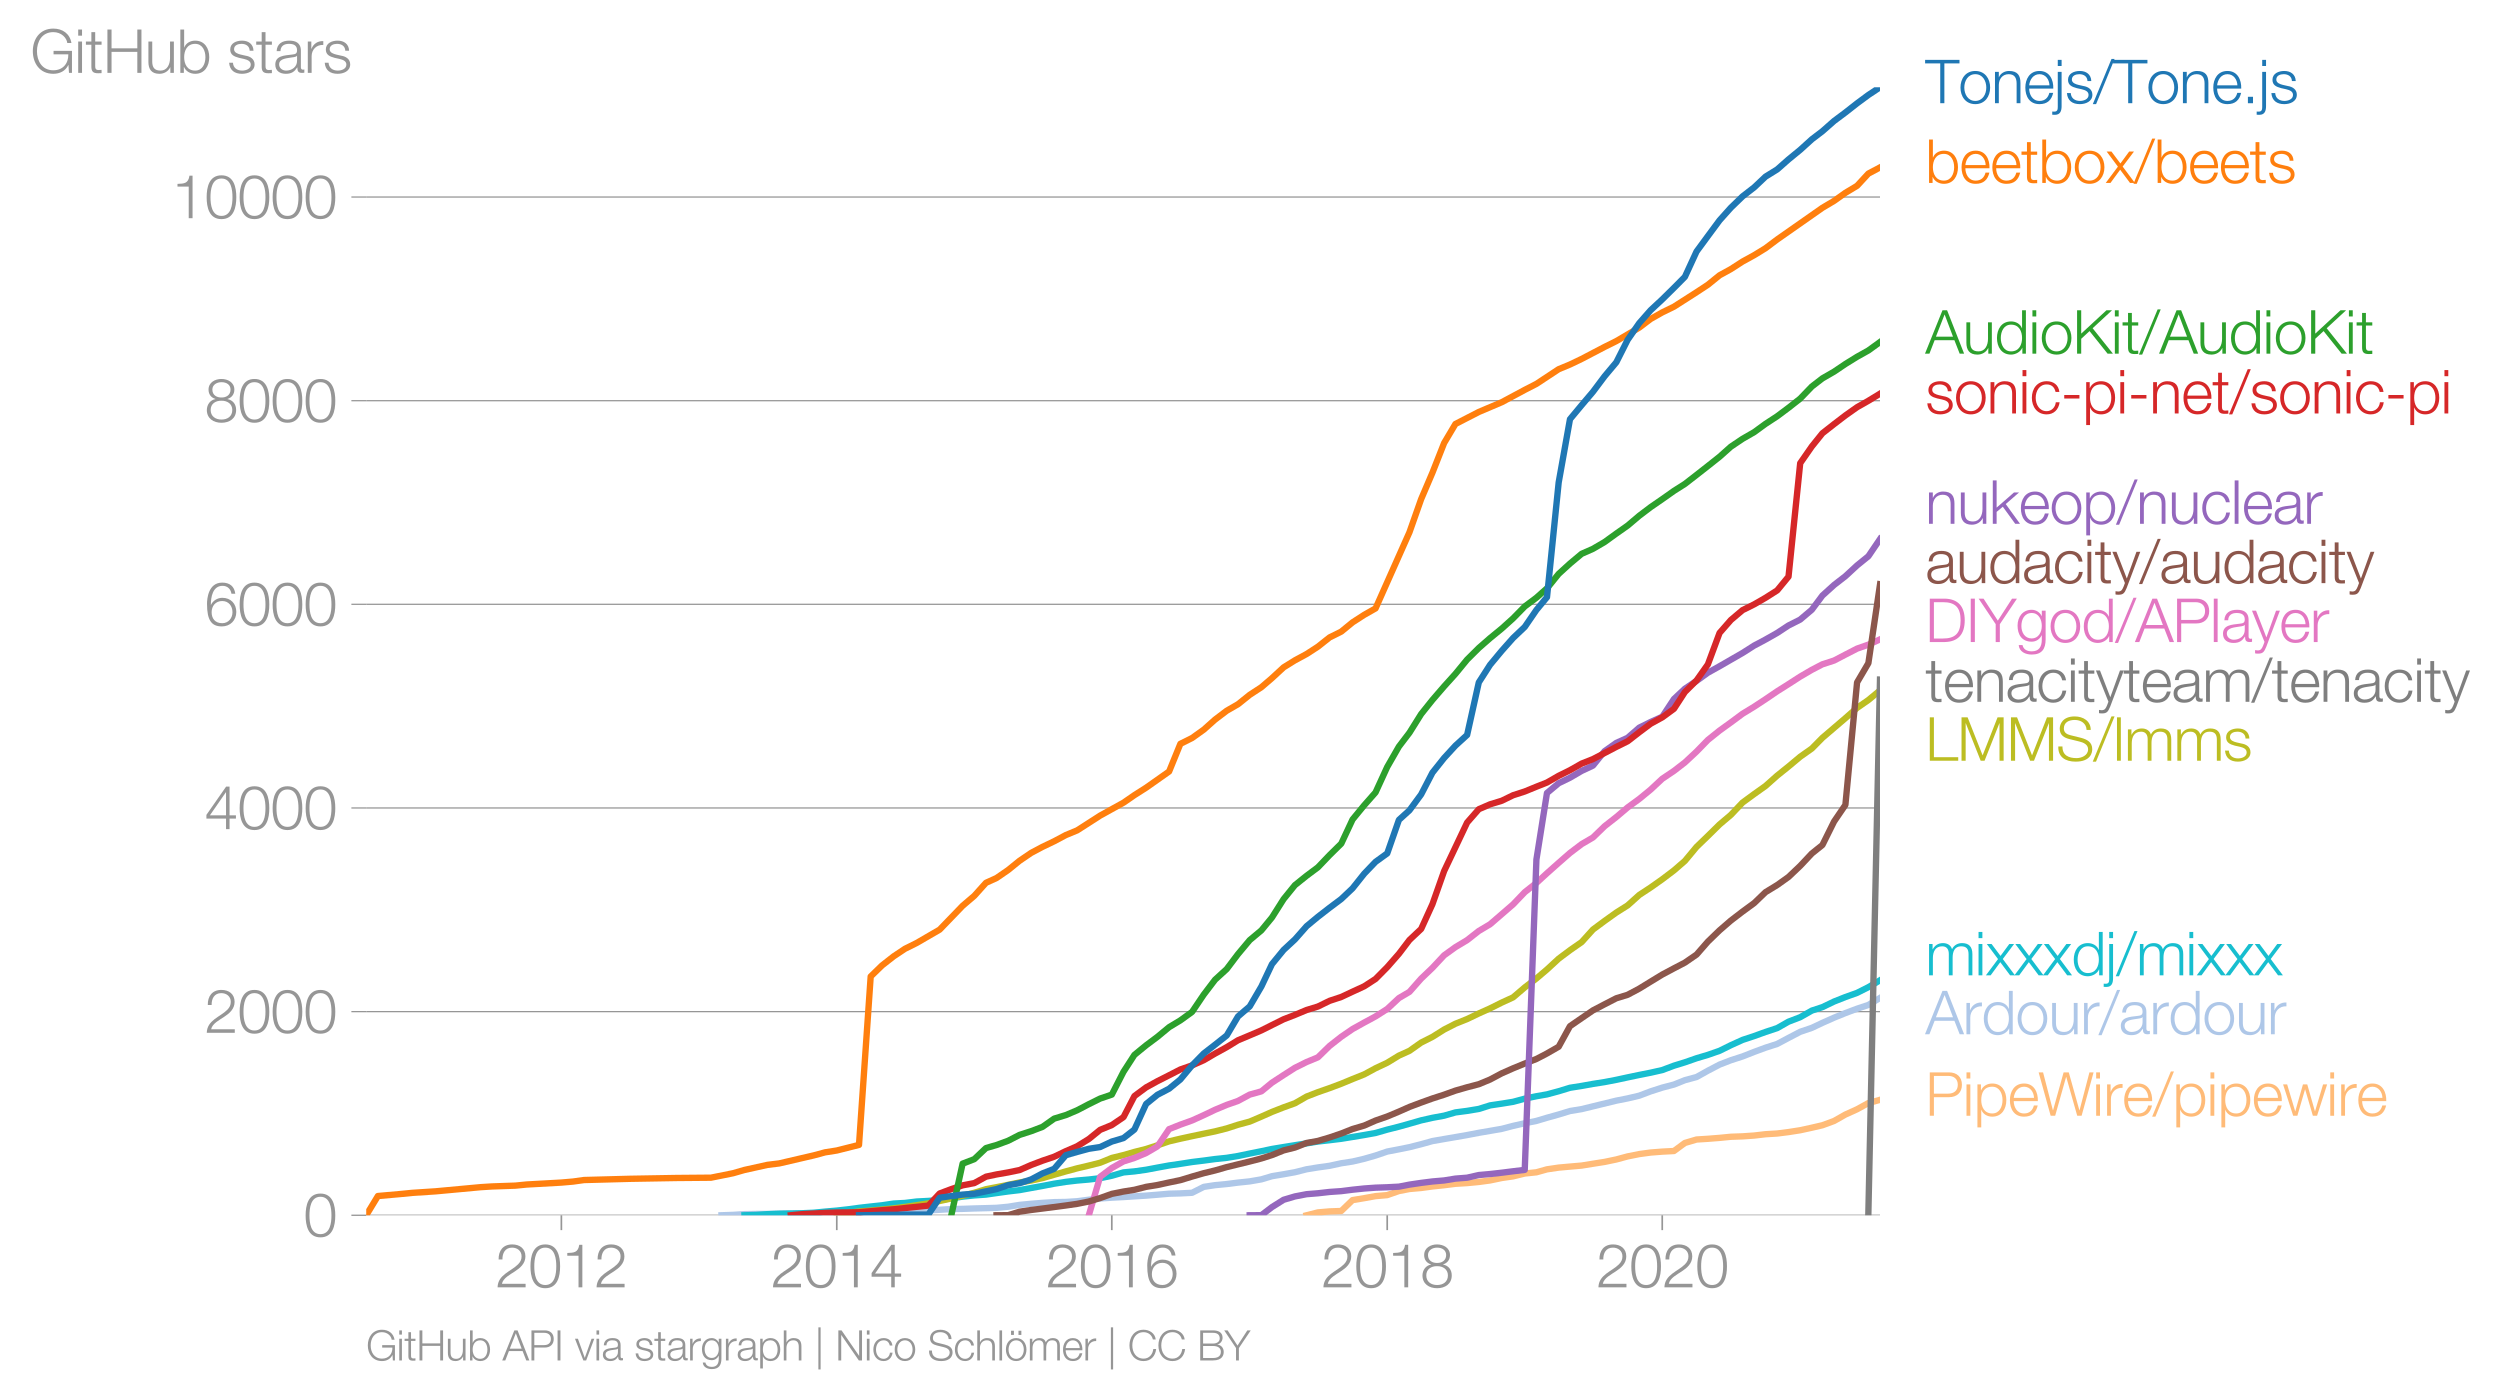 <svg height="440.3" viewBox="0 0 589.784 330.225" width="786.378" xmlns="http://www.w3.org/2000/svg" xmlns:xlink="http://www.w3.org/1999/xlink"><defs><style>*{stroke-linecap:butt;stroke-linejoin:round}</style></defs><g id="figure_1"><path d="M0 330.225h589.784V0H0z" style="fill:none" id="patch_1"/><g id="axes_1"><path d="M86.396 286.698h357.12V20.586H86.396z" style="fill:none" id="patch_2"/><g id="matplotlib.axis_1"><g id="xtick_1"><g id="line2d_1"><defs><path d="M0 0v3.5" id="mdcd0d7addc" style="stroke:#969696;stroke-width:.4"/></defs><use style="fill:#969696;stroke:#969696;stroke-width:.4" x="132.436" xlink:href="#mdcd0d7addc" y="286.698"/></g><g style="fill:#969696" transform="matrix(.14 0 0 -.14 116.87 303.695)" id="text_1"><defs><path d="M3181 371H691c109 602 909 999 1344 1293 583 378 1127 845 1127 1594 0 832-608 1260-1389 1260-973 0-1453-665-1434-1587h403c-12 659 276 1248 1012 1248 544 0 1004-333 1004-915 0-358-128-595-371-845C1626 1658 262 1331 230 0h2951v371z" id="HelveticaNeue-Light-32" transform="scale(.016)"/><path d="M1779 4179c1024 0 1159-1190 1159-1965 0-780-135-1971-1159-1971S621 1434 621 2214c0 775 134 1965 1158 1965zm0 339C474 4518 218 3258 218 2208 218 1165 474-96 1779-96c1306 0 1562 1261 1562 2310 0 1044-256 2304-1562 2304z" id="HelveticaNeue-Light-30" transform="scale(.016)"/><path d="M621 3328h1184V0h403v4480h-326c-122-826-557-838-1261-864v-288z" id="HelveticaNeue-Light-31" transform="scale(.016)"/></defs><use xlink:href="#HelveticaNeue-Light-32"/><use x="55.6" xlink:href="#HelveticaNeue-Light-30"/><use x="111.2" xlink:href="#HelveticaNeue-Light-31"/><use x="166.8" xlink:href="#HelveticaNeue-Light-32"/></g></g><g id="xtick_2"><use style="fill:#969696;stroke:#969696;stroke-width:.4" x="197.407" xlink:href="#mdcd0d7addc" y="286.698" id="line2d_2"/><g style="fill:#969696" transform="matrix(.14 0 0 -.14 181.841 303.695)" id="text_2"><defs><path d="M192 1114h2067V0h371v1114h672v339h-672v3027h-364L192 1504v-390zm365 339 1689 2438h13V1453H557z" id="HelveticaNeue-Light-34" transform="scale(.016)"/></defs><use xlink:href="#HelveticaNeue-Light-32"/><use x="55.6" xlink:href="#HelveticaNeue-Light-30"/><use x="111.2" xlink:href="#HelveticaNeue-Light-31"/><use x="166.8" xlink:href="#HelveticaNeue-Light-34"/></g></g><g id="xtick_3"><use style="fill:#969696;stroke:#969696;stroke-width:.4" x="262.29" xlink:href="#mdcd0d7addc" y="286.698" id="line2d_3"/><g style="fill:#969696" transform="matrix(.14 0 0 -.14 246.724 303.695)" id="text_3"><defs><path d="M1856 2579c685 0 1082-531 1082-1184 0-621-436-1152-1076-1152-780 0-1120 519-1120 1152 0 659 410 1184 1114 1184zm1376 768c-96 781-589 1171-1376 1171-1466 0-1600-1702-1600-2233C256 538 736-96 1824-96c883 0 1517 646 1517 1517 0 877-583 1497-1479 1497-505 0-979-300-1190-742h-13c0 813 192 2003 1235 2003 519 0 864-339 935-832h403z" id="HelveticaNeue-Light-36" transform="scale(.016)"/></defs><use xlink:href="#HelveticaNeue-Light-32"/><use x="55.6" xlink:href="#HelveticaNeue-Light-30"/><use x="111.2" xlink:href="#HelveticaNeue-Light-31"/><use x="166.8" xlink:href="#HelveticaNeue-Light-36"/></g></g><g id="xtick_4"><use style="fill:#969696;stroke:#969696;stroke-width:.4" x="327.261" xlink:href="#mdcd0d7addc" y="286.698" id="line2d_4"/><g style="fill:#969696" transform="matrix(.14 0 0 -.14 311.695 303.695)" id="text_4"><defs><path d="M1779 243c-627 0-1139 339-1139 1011 0 660 525 986 1139 973 602 13 1139-326 1139-973 0-684-512-1011-1139-1011zm1357 3155c0 768-698 1120-1363 1120-659 0-1357-352-1357-1120 0-492 262-844 730-985v-13c-551-102-896-563-909-1146C237 352 941-96 1779-96c839 0 1543 448 1543 1350 0 602-340 1031-916 1146v13c455 134 730 499 730 985zm-1357-832c-473-12-960 231-960 832 0 512 467 781 960 781 538 0 954-269 954-781 0-576-461-844-954-832z" id="HelveticaNeue-Light-38" transform="scale(.016)"/></defs><use xlink:href="#HelveticaNeue-Light-32"/><use x="55.6" xlink:href="#HelveticaNeue-Light-30"/><use x="111.2" xlink:href="#HelveticaNeue-Light-31"/><use x="166.8" xlink:href="#HelveticaNeue-Light-38"/></g></g><g id="xtick_5"><use style="fill:#969696;stroke:#969696;stroke-width:.4" x="392.144" xlink:href="#mdcd0d7addc" y="286.698" id="line2d_5"/><g style="fill:#969696" transform="matrix(.14 0 0 -.14 376.577 303.695)" id="text_5"><use xlink:href="#HelveticaNeue-Light-32"/><use x="55.6" xlink:href="#HelveticaNeue-Light-30"/><use x="111.2" xlink:href="#HelveticaNeue-Light-32"/><use x="166.8" xlink:href="#HelveticaNeue-Light-30"/></g></g></g><g id="matplotlib.axis_2"><g id="ytick_1"><path clip-path="url(#p1c3b18eec2)" d="M86.396 286.698h357.12" style="fill:none;stroke:#969696;stroke-linecap:square;stroke-width:.3" id="line2d_6"/><g id="line2d_7"><defs><path d="M0 0h-3.5" id="mb157e36e43" style="stroke:#969696;stroke-width:.3"/></defs><use style="fill:#969696;stroke:#969696;stroke-width:.3" x="86.396" xlink:href="#mb157e36e43" y="286.698"/></g><use xlink:href="#HelveticaNeue-Light-30" style="fill:#969696" transform="matrix(.14 0 0 -.14 71.613 291.696)" id="text_6"/></g><g id="ytick_2"><path clip-path="url(#p1c3b18eec2)" d="M86.396 238.655h357.12" style="fill:none;stroke:#969696;stroke-linecap:square;stroke-width:.3" id="line2d_8"/><use style="fill:#969696;stroke:#969696;stroke-width:.3" x="86.396" xlink:href="#mb157e36e43" y="238.655" id="line2d_9"/><g style="fill:#969696" transform="matrix(.14 0 0 -.14 48.264 243.653)" id="text_7"><use xlink:href="#HelveticaNeue-Light-32"/><use x="55.6" xlink:href="#HelveticaNeue-Light-30"/><use x="111.2" xlink:href="#HelveticaNeue-Light-30"/><use x="166.8" xlink:href="#HelveticaNeue-Light-30"/></g></g><g id="ytick_3"><path clip-path="url(#p1c3b18eec2)" d="M86.396 190.611h357.12" style="fill:none;stroke:#969696;stroke-linecap:square;stroke-width:.3" id="line2d_10"/><use style="fill:#969696;stroke:#969696;stroke-width:.3" x="86.396" xlink:href="#mb157e36e43" y="190.611" id="line2d_11"/><g style="fill:#969696" transform="matrix(.14 0 0 -.14 48.264 195.61)" id="text_8"><use xlink:href="#HelveticaNeue-Light-34"/><use x="55.6" xlink:href="#HelveticaNeue-Light-30"/><use x="111.2" xlink:href="#HelveticaNeue-Light-30"/><use x="166.8" xlink:href="#HelveticaNeue-Light-30"/></g></g><g id="ytick_4"><path clip-path="url(#p1c3b18eec2)" d="M86.396 142.568h357.12" style="fill:none;stroke:#969696;stroke-linecap:square;stroke-width:.3" id="line2d_12"/><use style="fill:#969696;stroke:#969696;stroke-width:.3" x="86.396" xlink:href="#mb157e36e43" y="142.568" id="line2d_13"/><g style="fill:#969696" transform="matrix(.14 0 0 -.14 48.264 147.566)" id="text_9"><use xlink:href="#HelveticaNeue-Light-36"/><use x="55.6" xlink:href="#HelveticaNeue-Light-30"/><use x="111.2" xlink:href="#HelveticaNeue-Light-30"/><use x="166.8" xlink:href="#HelveticaNeue-Light-30"/></g></g><g id="ytick_5"><path clip-path="url(#p1c3b18eec2)" d="M86.396 94.525h357.12" style="fill:none;stroke:#969696;stroke-linecap:square;stroke-width:.3" id="line2d_14"/><use style="fill:#969696;stroke:#969696;stroke-width:.3" x="86.396" xlink:href="#mb157e36e43" y="94.525" id="line2d_15"/><g style="fill:#969696" transform="matrix(.14 0 0 -.14 48.264 99.523)" id="text_10"><use xlink:href="#HelveticaNeue-Light-38"/><use x="55.6" xlink:href="#HelveticaNeue-Light-30"/><use x="111.2" xlink:href="#HelveticaNeue-Light-30"/><use x="166.8" xlink:href="#HelveticaNeue-Light-30"/></g></g><g id="ytick_6"><path clip-path="url(#p1c3b18eec2)" d="M86.396 46.481h357.12" style="fill:none;stroke:#969696;stroke-linecap:square;stroke-width:.3" id="line2d_16"/><use style="fill:#969696;stroke:#969696;stroke-width:.3" x="86.396" xlink:href="#mb157e36e43" y="46.481" id="line2d_17"/><g style="fill:#969696" transform="matrix(.14 0 0 -.14 40.48 51.48)" id="text_11"><use xlink:href="#HelveticaNeue-Light-31"/><use x="55.6" xlink:href="#HelveticaNeue-Light-30"/><use x="111.2" xlink:href="#HelveticaNeue-Light-30"/><use x="166.8" xlink:href="#HelveticaNeue-Light-30"/><use x="222.4" xlink:href="#HelveticaNeue-Light-30"/></g></g><g style="fill:#969696" transform="matrix(.14 0 0 -.14 7.2 17.197)" id="text_12"><defs><path d="M4365 2323H2426v-371h1555c19-966-570-1677-1581-1677-1210 0-1722 1011-1722 2010 0 998 512 2009 1722 2009 870 0 1414-620 1472-1145h435c-166 998-947 1517-1907 1517-1440 0-2157-1133-2157-2381S960-96 2400-96c659 0 1274 275 1581 928h13l57-832h314v2323z" id="HelveticaNeue-Light-47" transform="scale(.016)"/><path d="M390 0h404v3302H390V0zm0 3923h404v647H390v-647z" id="HelveticaNeue-Light-69" transform="scale(.016)"/><path d="M1024 4294H621v-992H45v-339h576V704c-7-563 179-742 717-742 121 0 236 12 358 12v346c-115-13-230-19-346-19-288 19-326 173-326 435v2227h672v339h-672v992z" id="HelveticaNeue-Light-74" transform="scale(.016)"/><path d="M461 0h435v2214h2714V0h435v4570h-435V2586H896v1984H461V0z" id="HelveticaNeue-Light-48" transform="scale(.016)"/><path d="M3059 3302h-403V1568c0-672-301-1325-992-1325-640 0-864 314-883 909v2150H378V1158C378 390 704-96 1536-96c493 0 928 250 1139 691h13V0h371v3302z" id="HelveticaNeue-Light-75" transform="scale(.016)"/><path d="M3027 1651c0-685-313-1408-1081-1408-858 0-1159 723-1159 1408s301 1408 1159 1408c768 0 1081-723 1081-1408zM384 0h371v627h13C954 179 1414-96 1946-96c1004 0 1484 813 1484 1747 0 935-480 1747-1484 1747-493 0-973-249-1146-723h-13v1895H384V0z" id="HelveticaNeue-Light-62" transform="scale(.016)"/><path d="M2765 2336c-26 717-551 1062-1210 1062-582 0-1241-256-1241-928 0-563 396-742 921-883l519-115c364-90 723-218 723-602 0-460-525-627-903-627-537 0-940 282-972 826H198C262 262 787-96 1555-96c615 0 1325 275 1325 992 0 576-480 845-941 915l-537 122c-276 70-685 198-685 557 0 428 422 569 781 569 460 0 844-224 864-723h403z" id="HelveticaNeue-Light-73" transform="scale(.016)"/><path d="M2496 1280c6-646-538-1037-1152-1037-378 0-736 250-736 653 0 646 851 640 1536 762 109 19 288 51 339 147h13v-525zM749 2291c13 538 384 768 883 768 474 0 864-134 864-678 0-365-186-410-518-448-871-103-1773-135-1773-1063 0-665 499-966 1107-966 634 0 922 243 1203 672h13c0-346 64-576 474-576 108 0 172 6 262 26v339c-32-13-83-26-128-26-160 0-237 90-237 243v1754c0 883-633 1062-1216 1062-755 0-1299-332-1337-1107h403z" id="HelveticaNeue-Light-61" transform="scale(.016)"/><path d="M384 0h403v1760c0 685 499 1222 1229 1184v403c-595 26-1043-288-1248-819h-13v774H384V0z" id="HelveticaNeue-Light-72" transform="scale(.016)"/></defs><use xlink:href="#HelveticaNeue-Light-47"/><use x="74.1" xlink:href="#HelveticaNeue-Light-69"/><use x="92.6" xlink:href="#HelveticaNeue-Light-74"/><use x="122.2" xlink:href="#HelveticaNeue-Light-48"/><use x="192.6" xlink:href="#HelveticaNeue-Light-75"/><use x="246.3" xlink:href="#HelveticaNeue-Light-62"/><use x="303.7" xlink:href="#HelveticaNeue-Light-20"/><use x="331.5" xlink:href="#HelveticaNeue-Light-73"/><use x="379.6" xlink:href="#HelveticaNeue-Light-74"/><use x="409.2" xlink:href="#HelveticaNeue-Light-61"/><use x="461.1" xlink:href="#HelveticaNeue-Light-72"/><use x="492.6" xlink:href="#HelveticaNeue-Light-73"/></g></g><path clip-path="url(#p1c3b18eec2)" d="m308.24 286.698 2.667-.673 2.756-.24 2.755-.096 2.666-2.57 2.755-.457 2.667-.48 2.755-.24 2.755-.961 2.49-.48 2.754-.241 2.667-.36 2.755-.289 2.666-.336 2.756-.168 2.755-.264 2.666-.36 2.756-.577 2.666-.384 2.755-.673 2.756-.288 2.488-.697 2.756-.408 2.666-.24 2.755-.24 2.667-.433 2.755-.433 2.755-.576 2.667-.72 2.755-.553 2.666-.36 2.756-.217 2.755-.144 2.577-1.898 2.756-.816 2.666-.168 2.755-.217 2.667-.264 2.755-.096 2.755-.192 2.667-.312 2.755-.169 2.666-.336 2.756-.432 2.755-.6 2.489-.577 2.755-1.01 2.666-1.513 2.756-1.249 2.666-1.465 2.755-.769" style="fill:none;stroke:#ffbb78;stroke-linecap:square;stroke-width:1.5" id="line2d_18"/><path clip-path="url(#p1c3b18eec2)" d="m170.21 286.698 2.755-.096 2.667-.168 2.755-.048h2.666l2.756-.073 2.755-.048 2.666-.024 2.756-.048 2.666-.048 2.755-.048 2.756-.024 2.488-.096 2.756-.096 2.666-.12 2.755-.096 2.667-.072 2.755-.048h2.755l2.667-.144 2.755-.168 2.666-.049 2.756-.096 2.755-.072 2.489-.072 2.755-.264 2.666-.432 2.756-.265 2.666-.216 2.755-.168 2.755-.048 2.667-.168 2.755-.36 2.667-.289 2.755-.192 2.755-.144 2.578-.168 2.755-.168 2.666-.217 2.756-.24 2.666-.072 2.755-.144 2.756-1.393 2.666-.409 2.755-.264 2.667-.336 2.755-.288 2.755-.48 2.489-.745 2.755-.457 2.667-.48 2.755-.697 2.666-.432 2.756-.385 2.755-.6 2.666-.409 2.755-.648 2.667-.769 2.755-.937 2.755-.528 2.49-.505 2.754-.696 2.667-.745 2.755-.48 2.666-.457 2.756-.48 2.755-.529 2.666-.456 2.756-.48 2.666-.697 2.755-.625 2.756-.552 2.488-.745 2.756-.769 2.666-.816 2.755-.457 2.667-.648 2.755-.673 2.755-.673 2.667-.528 2.755-.649 2.666-1.009 2.756-.888 2.755-.721 2.577-1.033 2.756-.745 2.666-1.489 2.755-1.441 2.667-1.033 2.755-.889 2.755-1.08 2.667-.986 2.755-.889 2.666-1.417 2.756-1.441 2.755-.937 2.489-1.177 2.755-1.225 2.666-1.081 2.756-1.033 2.666-.889 2.755-1.657" style="fill:none;stroke:#aec7e8;stroke-linecap:square;stroke-width:1.5" id="line2d_19"/><path clip-path="url(#p1c3b18eec2)" d="m175.632 286.698 2.755-.072 2.666-.192 2.756-.096 2.755-.049 2.666-.072 2.756-.12 2.666-.264 2.755-.24 2.756-.312 2.488-.337 2.756-.312 2.666-.288 2.755-.409 2.667-.144 2.755-.336 2.755-.144 2.667-.216 2.755-.385 2.666-.408 2.756-.288 2.755-.193 2.489-.36 2.755-.384 2.666-.313 2.756-.504 2.666-.48 2.755-.529 2.755-.432 2.667-.313 2.755-.24 2.667-.312 2.755-.577 2.755-.792 2.578-.24 2.755-.385 2.666-.504 2.756-.505 2.666-.384 2.755-.432 2.756-.337 2.666-.36 2.755-.288 2.667-.433 2.755-.576 2.755-.553 2.489-.528 2.755-.457 2.667-.432 2.755-.432 2.666-.433 2.756-.312 2.755-.336 2.666-.433 2.755-.456 2.667-.48 2.755-.793 2.755-.697 2.49-.697 2.754-.792 2.667-.6 2.755-.505 2.666-.769 2.756-.36 2.755-.457 2.666-.84 2.756-.409 2.666-.432 2.755-.745 2.756-.576 2.488-.433 2.756-.745 2.666-.816 2.755-.433 2.667-.48 2.755-.432 2.755-.529 2.667-.576 2.755-.577 2.666-.528 2.756-.625 2.755-1.033 2.577-.793 2.756-.96 2.666-.793 2.755-.961 2.667-1.321 2.755-1.25 2.755-.912 2.667-.961 2.755-.913 2.666-1.513 2.756-1.057 2.755-1.562 2.489-.816 2.755-1.322 2.666-1.057 2.756-.984 2.666-1.346 2.755-1.633" style="fill:none;stroke:#17becf;stroke-linecap:square;stroke-width:1.5" id="line2d_20"/><g style="fill:#1f77b4" transform="matrix(.14 0 0 -.14 454.23 24.353)" id="text_13"><defs><path d="M-32 4198h1594V0h435v4198h1593v372H-32v-372z" id="HelveticaNeue-Light-54" transform="scale(.016)"/><path d="M1779 3398c-1011 0-1561-800-1561-1747S768-96 1779-96s1562 800 1562 1747-551 1747-1562 1747zm0-339c775 0 1159-704 1159-1408S2554 243 1779 243c-774 0-1158 704-1158 1408s384 1408 1158 1408z" id="HelveticaNeue-Light-6f" transform="scale(.016)"/><path d="M378 0h403v1926c13 647 397 1133 1037 1133 652 0 838-429 838-998V0h403v2125c0 787-281 1273-1209 1273-468 0-909-268-1056-665h-13v569H378V0z" id="HelveticaNeue-Light-6e" transform="scale(.016)"/><path d="M3162 1542c32 928-391 1856-1453 1856-1050 0-1491-876-1491-1747C218 710 659-96 1709-96c832 0 1267 435 1440 1184h-403c-128-499-448-845-1037-845-775 0-1082 711-1088 1299h2541zM621 1882c64 601 429 1177 1088 1177 653 0 1030-569 1049-1177H621z" id="HelveticaNeue-Light-65" transform="scale(.016)"/><path d="M390-403c0-275-51-480-364-480-64-7-154 0-218 6v-333c96 0 186-12 282-12 569 0 704 422 704 915v3609H390V-403zm0 4326h404v647H390v-647z" id="HelveticaNeue-Light-6a" transform="scale(.016)"/><path d="m262-96 1952 4762h-326L-83-96h345z" id="HelveticaNeue-Light-2f" transform="scale(.016)"/><path d="M1158 0v678H621V0h537z" id="HelveticaNeue-Light-2e" transform="scale(.016)"/></defs><use xlink:href="#HelveticaNeue-Light-54"/><use x="55.6" xlink:href="#HelveticaNeue-Light-6f"/><use x="111.2" xlink:href="#HelveticaNeue-Light-6e"/><use x="164.9" xlink:href="#HelveticaNeue-Light-65"/><use x="216.8" xlink:href="#HelveticaNeue-Light-6a"/><use x="235.3" xlink:href="#HelveticaNeue-Light-73"/><use x="283.4" xlink:href="#HelveticaNeue-Light-2f"/><use x="316.7" xlink:href="#HelveticaNeue-Light-54"/><use x="372.3" xlink:href="#HelveticaNeue-Light-6f"/><use x="427.9" xlink:href="#HelveticaNeue-Light-6e"/><use x="481.6" xlink:href="#HelveticaNeue-Light-65"/><use x="533.5" xlink:href="#HelveticaNeue-Light-2e"/><use x="561.3" xlink:href="#HelveticaNeue-Light-6a"/><use x="579.8" xlink:href="#HelveticaNeue-Light-73"/></g><g style="fill:#ff7f0e" transform="matrix(.14 0 0 -.14 454.23 43.153)" id="text_14"><defs><path d="M6 0h500l1017 1389L2560 0h512L1786 1722l1190 1580h-506l-921-1254-941 1254H102l1184-1587L6 0z" id="HelveticaNeue-Light-78" transform="scale(.016)"/></defs><use xlink:href="#HelveticaNeue-Light-62"/><use x="57.4" xlink:href="#HelveticaNeue-Light-65"/><use x="109.3" xlink:href="#HelveticaNeue-Light-65"/><use x="161.2" xlink:href="#HelveticaNeue-Light-74"/><use x="190.8" xlink:href="#HelveticaNeue-Light-62"/><use x="248.2" xlink:href="#HelveticaNeue-Light-6f"/><use x="303.8" xlink:href="#HelveticaNeue-Light-78"/><use x="351.9" xlink:href="#HelveticaNeue-Light-2f"/><use x="385.2" xlink:href="#HelveticaNeue-Light-62"/><use x="442.6" xlink:href="#HelveticaNeue-Light-65"/><use x="494.5" xlink:href="#HelveticaNeue-Light-65"/><use x="546.4" xlink:href="#HelveticaNeue-Light-74"/><use x="576" xlink:href="#HelveticaNeue-Light-73"/></g><g style="fill:#2ca02c" transform="matrix(.14 0 0 -.14 454.23 83.44)" id="text_15"><defs><path d="M-45 0h467l551 1421h2080L3610 0h467L2285 4570h-487L-45 0zm2067 4134 884-2342H1107l915 2342z" id="HelveticaNeue-Light-41" transform="scale(.016)"/><path d="M646 1651c0 685 314 1408 1082 1408 858 0 1158-723 1158-1408S2586 243 1728 243C960 243 646 966 646 1651zm2644 2919h-404V2675h-12c-173 474-653 723-1146 723-1005 0-1485-812-1485-1747C243 717 723-96 1728-96c480 0 1005 294 1178 723h12V0h372v4570z" id="HelveticaNeue-Light-64" transform="scale(.016)"/><path d="M461 0h435v1568l877 813L3674 0h563L2099 2682l2042 1888h-589L896 2112v2458H461V0z" id="HelveticaNeue-Light-4b" transform="scale(.016)"/></defs><use xlink:href="#HelveticaNeue-Light-41"/><use x="63" xlink:href="#HelveticaNeue-Light-75"/><use x="116.7" xlink:href="#HelveticaNeue-Light-64"/><use x="174.1" xlink:href="#HelveticaNeue-Light-69"/><use x="192.6" xlink:href="#HelveticaNeue-Light-6f"/><use x="248.2" xlink:href="#HelveticaNeue-Light-4b"/><use x="313" xlink:href="#HelveticaNeue-Light-69"/><use x="331.5" xlink:href="#HelveticaNeue-Light-74"/><use x="361.1" xlink:href="#HelveticaNeue-Light-2f"/><use x="394.4" xlink:href="#HelveticaNeue-Light-41"/><use x="457.4" xlink:href="#HelveticaNeue-Light-75"/><use x="511.1" xlink:href="#HelveticaNeue-Light-64"/><use x="568.5" xlink:href="#HelveticaNeue-Light-69"/><use x="587" xlink:href="#HelveticaNeue-Light-6f"/><use x="642.6" xlink:href="#HelveticaNeue-Light-4b"/><use x="707.4" xlink:href="#HelveticaNeue-Light-69"/><use x="725.9" xlink:href="#HelveticaNeue-Light-74"/></g><g style="fill:#d62728" transform="matrix(.14 0 0 -.14 454.23 97.544)" id="text_16"><defs><path d="M3117 2266c-90 755-634 1132-1338 1132-1011 0-1561-800-1561-1747S768-96 1779-96c736 0 1255 486 1363 1280h-403c-51-550-461-941-960-941-774 0-1158 704-1158 1408s384 1408 1158 1408c525 0 826-301 935-793h403z" id="HelveticaNeue-Light-63" transform="scale(.016)"/><path d="M1984 1574v372H384v-372h1600z" id="HelveticaNeue-Light-2d" transform="scale(.016)"/><path d="M3027 1651c0-685-313-1408-1081-1408-858 0-1159 723-1159 1408 0 749 269 1408 1159 1408 768 0 1081-723 1081-1408zM384-1222h403V627h13C973 154 1453-96 1946-96c1004 0 1484 813 1484 1747 0 935-480 1747-1484 1747-532 0-992-275-1178-723h-13v627H384v-4524z" id="HelveticaNeue-Light-70" transform="scale(.016)"/></defs><use xlink:href="#HelveticaNeue-Light-73"/><use x="48.1" xlink:href="#HelveticaNeue-Light-6f"/><use x="103.7" xlink:href="#HelveticaNeue-Light-6e"/><use x="157.4" xlink:href="#HelveticaNeue-Light-69"/><use x="175.9" xlink:href="#HelveticaNeue-Light-63"/><use x="227.8" xlink:href="#HelveticaNeue-Light-2d"/><use x="264.8" xlink:href="#HelveticaNeue-Light-70"/><use x="322.2" xlink:href="#HelveticaNeue-Light-69"/><use x="340.7" xlink:href="#HelveticaNeue-Light-2d"/><use x="377.7" xlink:href="#HelveticaNeue-Light-6e"/><use x="431.4" xlink:href="#HelveticaNeue-Light-65"/><use x="483.3" xlink:href="#HelveticaNeue-Light-74"/><use x="512.9" xlink:href="#HelveticaNeue-Light-2f"/><use x="546.2" xlink:href="#HelveticaNeue-Light-73"/><use x="594.3" xlink:href="#HelveticaNeue-Light-6f"/><use x="649.9" xlink:href="#HelveticaNeue-Light-6e"/><use x="703.6" xlink:href="#HelveticaNeue-Light-69"/><use x="722.1" xlink:href="#HelveticaNeue-Light-63"/><use x="774" xlink:href="#HelveticaNeue-Light-2d"/><use x="811" xlink:href="#HelveticaNeue-Light-70"/><use x="868.4" xlink:href="#HelveticaNeue-Light-69"/></g><g style="fill:#9467bd" transform="matrix(.14 0 0 -.14 454.23 123.571)" id="text_17"><defs><path d="M384 0h403v1254l653 544L2746 0h505L1747 2080l1408 1222h-537L787 1702v2868H384V0z" id="HelveticaNeue-Light-6b" transform="scale(.016)"/><path d="M390 0h404v4570H390V0z" id="HelveticaNeue-Light-6c" transform="scale(.016)"/></defs><use xlink:href="#HelveticaNeue-Light-6e"/><use x="53.7" xlink:href="#HelveticaNeue-Light-75"/><use x="107.4" xlink:href="#HelveticaNeue-Light-6b"/><use x="157.4" xlink:href="#HelveticaNeue-Light-65"/><use x="209.3" xlink:href="#HelveticaNeue-Light-6f"/><use x="264.9" xlink:href="#HelveticaNeue-Light-70"/><use x="322.3" xlink:href="#HelveticaNeue-Light-2f"/><use x="355.6" xlink:href="#HelveticaNeue-Light-6e"/><use x="409.3" xlink:href="#HelveticaNeue-Light-75"/><use x="463" xlink:href="#HelveticaNeue-Light-63"/><use x="514.9" xlink:href="#HelveticaNeue-Light-6c"/><use x="533.4" xlink:href="#HelveticaNeue-Light-65"/><use x="585.3" xlink:href="#HelveticaNeue-Light-61"/><use x="637.2" xlink:href="#HelveticaNeue-Light-72"/></g><g style="fill:#8c564b" transform="matrix(.14 0 0 -.14 454.23 137.571)" id="text_18"><defs><path d="m1331 13-141-378c-134-307-217-518-576-518-89 0-179 13-275 32v-339c64-26 147-26 307-32 506 0 640 160 871 716l1433 3808h-403L1530 486 442 3302H13L1331 13z" id="HelveticaNeue-Light-79" transform="scale(.016)"/></defs><use xlink:href="#HelveticaNeue-Light-61"/><use x="51.9" xlink:href="#HelveticaNeue-Light-75"/><use x="105.6" xlink:href="#HelveticaNeue-Light-64"/><use x="163" xlink:href="#HelveticaNeue-Light-61"/><use x="214.9" xlink:href="#HelveticaNeue-Light-63"/><use x="266.8" xlink:href="#HelveticaNeue-Light-69"/><use x="285.3" xlink:href="#HelveticaNeue-Light-74"/><use x="314.9" xlink:href="#HelveticaNeue-Light-79"/><use x="361.2" xlink:href="#HelveticaNeue-Light-2f"/><use x="394.5" xlink:href="#HelveticaNeue-Light-61"/><use x="446.4" xlink:href="#HelveticaNeue-Light-75"/><use x="500.1" xlink:href="#HelveticaNeue-Light-64"/><use x="557.5" xlink:href="#HelveticaNeue-Light-61"/><use x="609.4" xlink:href="#HelveticaNeue-Light-63"/><use x="661.3" xlink:href="#HelveticaNeue-Light-69"/><use x="679.8" xlink:href="#HelveticaNeue-Light-74"/><use x="709.4" xlink:href="#HelveticaNeue-Light-79"/></g><g style="fill:#e377c2" transform="matrix(.14 0 0 -.14 454.23 151.466)" id="text_19"><defs><path d="M896 4198h928c1312 7 1882-550 1882-1913S3136 365 1824 371H896v3827zM461 0h1581c1376 32 2099 787 2099 2285 0 1497-723 2253-2099 2285H461V0z" id="HelveticaNeue-Light-44" transform="scale(.016)"/><path d="M493 0h435v4570H493V0z" id="HelveticaNeue-Light-49" transform="scale(.016)"/><path d="M1734 0h436v1882l1804 2688h-518L1958 2253 454 4570H-64l1798-2688V0z" id="HelveticaNeue-Light-59" transform="scale(.016)"/><path d="M1709 378c-743 0-1088 646-1088 1312 0 684 320 1369 1088 1369 761 0 1062-723 1062-1369 0-672-365-1312-1062-1312zm1465 2924h-403v-569h-13c-160 365-569 665-1049 665-954 0-1491-755-1491-1664C218 794 653 38 1709 38c473 0 864 276 1049 679h13V269c0-807-320-1248-1062-1248-448 0-877 173-967 659H339c58-704 711-998 1370-998 1081 0 1459 601 1465 1587v3033z" id="HelveticaNeue-Light-67" transform="scale(.016)"/><path d="M461 0h435v1958h1594c819 0 1356 480 1356 1306s-537 1306-1356 1306H461V0zm435 4198h1498c601 0 1017-307 1017-934s-416-934-1017-934H896v1868z" id="HelveticaNeue-Light-50" transform="scale(.016)"/></defs><use xlink:href="#HelveticaNeue-Light-44"/><use x="68.5" xlink:href="#HelveticaNeue-Light-49"/><use x="90.7" xlink:href="#HelveticaNeue-Light-59"/><use x="151.8" xlink:href="#HelveticaNeue-Light-67"/><use x="207.4" xlink:href="#HelveticaNeue-Light-6f"/><use x="263" xlink:href="#HelveticaNeue-Light-64"/><use x="320.4" xlink:href="#HelveticaNeue-Light-2f"/><use x="353.7" xlink:href="#HelveticaNeue-Light-41"/><use x="416.7" xlink:href="#HelveticaNeue-Light-50"/><use x="479.7" xlink:href="#HelveticaNeue-Light-6c"/><use x="498.2" xlink:href="#HelveticaNeue-Light-61"/><use x="550.1" xlink:href="#HelveticaNeue-Light-79"/><use x="596.4" xlink:href="#HelveticaNeue-Light-65"/><use x="648.3" xlink:href="#HelveticaNeue-Light-72"/></g><g style="fill:#7f7f7f" transform="matrix(.14 0 0 -.14 454.23 165.571)" id="text_20"><defs><path d="M384 0h403v1843c7 691 288 1216 986 1216 512 0 697-371 691-819V0h403v1869c0 614 199 1190 896 1190 576 0 781-294 781-838V0h403v2240c0 781-371 1158-1094 1158-435 0-851-211-1050-646-121 435-512 646-947 646-525 0-870-256-1082-652h-19v556H384V0z" id="HelveticaNeue-Light-6d" transform="scale(.016)"/></defs><use xlink:href="#HelveticaNeue-Light-74"/><use x="29.6" xlink:href="#HelveticaNeue-Light-65"/><use x="81.5" xlink:href="#HelveticaNeue-Light-6e"/><use x="135.2" xlink:href="#HelveticaNeue-Light-61"/><use x="187.1" xlink:href="#HelveticaNeue-Light-63"/><use x="239" xlink:href="#HelveticaNeue-Light-69"/><use x="257.5" xlink:href="#HelveticaNeue-Light-74"/><use x="287.1" xlink:href="#HelveticaNeue-Light-79"/><use x="333.4" xlink:href="#HelveticaNeue-Light-74"/><use x="363" xlink:href="#HelveticaNeue-Light-65"/><use x="414.9" xlink:href="#HelveticaNeue-Light-61"/><use x="466.8" xlink:href="#HelveticaNeue-Light-6d"/><use x="550.1" xlink:href="#HelveticaNeue-Light-2f"/><use x="583.4" xlink:href="#HelveticaNeue-Light-74"/><use x="613" xlink:href="#HelveticaNeue-Light-65"/><use x="664.9" xlink:href="#HelveticaNeue-Light-6e"/><use x="718.6" xlink:href="#HelveticaNeue-Light-61"/><use x="770.5" xlink:href="#HelveticaNeue-Light-63"/><use x="822.4" xlink:href="#HelveticaNeue-Light-69"/><use x="840.9" xlink:href="#HelveticaNeue-Light-74"/><use x="870.5" xlink:href="#HelveticaNeue-Light-79"/></g><g style="fill:#bcbd22" transform="matrix(.14 0 0 -.14 454.23 179.466)" id="text_21"><defs><path d="M461 0h2995v371H896v4199H461V0z" id="HelveticaNeue-Light-4c" transform="scale(.016)"/><path d="M448 0h435v3949h13L2464 0h410l1561 3949h13V0h435v4570h-640L2669 563 1088 4570H448V0z" id="HelveticaNeue-Light-4d" transform="scale(.016)"/><path d="M230 1504C179 390 973-96 2054-96c1620 0 1748 992 1748 1306 0 748-538 1030-1184 1203l-1114 275c-371 90-691 269-691 698 0 678 550 908 1145 908 647 0 1223-352 1248-1049h436c6 934-788 1421-1690 1421-1286 0-1574-839-1574-1287 0-710 492-966 1030-1101l1018-249c422-103 940-307 940-826 0-665-729-928-1209-928-832 0-1511 288-1491 1229H230z" id="HelveticaNeue-Light-53" transform="scale(.016)"/></defs><use xlink:href="#HelveticaNeue-Light-4c"/><use x="53.7" xlink:href="#HelveticaNeue-Light-4d"/><use x="137" xlink:href="#HelveticaNeue-Light-4d"/><use x="220.3" xlink:href="#HelveticaNeue-Light-53"/><use x="283.3" xlink:href="#HelveticaNeue-Light-2f"/><use x="316.6" xlink:href="#HelveticaNeue-Light-6c"/><use x="335.1" xlink:href="#HelveticaNeue-Light-6d"/><use x="418.4" xlink:href="#HelveticaNeue-Light-6d"/><use x="501.7" xlink:href="#HelveticaNeue-Light-73"/></g><g style="fill:#17becf" transform="matrix(.14 0 0 -.14 454.23 230.1)" id="text_22"><use xlink:href="#HelveticaNeue-Light-6d"/><use x="83.3" xlink:href="#HelveticaNeue-Light-69"/><use x="101.8" xlink:href="#HelveticaNeue-Light-78"/><use x="149.9" xlink:href="#HelveticaNeue-Light-78"/><use x="198" xlink:href="#HelveticaNeue-Light-78"/><use x="246.1" xlink:href="#HelveticaNeue-Light-64"/><use x="303.5" xlink:href="#HelveticaNeue-Light-6a"/><use x="322" xlink:href="#HelveticaNeue-Light-2f"/><use x="355.3" xlink:href="#HelveticaNeue-Light-6d"/><use x="438.6" xlink:href="#HelveticaNeue-Light-69"/><use x="457.1" xlink:href="#HelveticaNeue-Light-78"/><use x="505.2" xlink:href="#HelveticaNeue-Light-78"/><use x="553.3" xlink:href="#HelveticaNeue-Light-78"/></g><g style="fill:#aec7e8" transform="matrix(.14 0 0 -.14 454.23 243.996)" id="text_23"><use xlink:href="#HelveticaNeue-Light-41"/><use x="63" xlink:href="#HelveticaNeue-Light-72"/><use x="94.5" xlink:href="#HelveticaNeue-Light-64"/><use x="151.9" xlink:href="#HelveticaNeue-Light-6f"/><use x="207.5" xlink:href="#HelveticaNeue-Light-75"/><use x="261.2" xlink:href="#HelveticaNeue-Light-72"/><use x="292.7" xlink:href="#HelveticaNeue-Light-2f"/><use x="326" xlink:href="#HelveticaNeue-Light-61"/><use x="377.9" xlink:href="#HelveticaNeue-Light-72"/><use x="409.4" xlink:href="#HelveticaNeue-Light-64"/><use x="466.8" xlink:href="#HelveticaNeue-Light-6f"/><use x="522.4" xlink:href="#HelveticaNeue-Light-75"/><use x="576.1" xlink:href="#HelveticaNeue-Light-72"/></g><g style="fill:#ffbb78" transform="matrix(.14 0 0 -.14 454.23 263.224)" id="text_24"><defs><path d="M1267 0h474l1152 4090h13L4064 0h461l1261 4570h-436L4307 570h-13L3174 4570h-544L1517 570h-13L467 4570H0L1267 0z" id="HelveticaNeue-Light-57" transform="scale(.016)"/><path d="M1114 0h441l807 2778h12L3187 0h442l1062 3302h-429L3418 474h-13l-807 2828h-454L1338 474h-13L480 3302H51L1114 0z" id="HelveticaNeue-Light-77" transform="scale(.016)"/></defs><use xlink:href="#HelveticaNeue-Light-50"/><use x="63" xlink:href="#HelveticaNeue-Light-69"/><use x="81.5" xlink:href="#HelveticaNeue-Light-70"/><use x="138.9" xlink:href="#HelveticaNeue-Light-65"/><use x="190.8" xlink:href="#HelveticaNeue-Light-57"/><use x="281.5" xlink:href="#HelveticaNeue-Light-69"/><use x="300" xlink:href="#HelveticaNeue-Light-72"/><use x="331.5" xlink:href="#HelveticaNeue-Light-65"/><use x="383.4" xlink:href="#HelveticaNeue-Light-2f"/><use x="416.7" xlink:href="#HelveticaNeue-Light-70"/><use x="474.1" xlink:href="#HelveticaNeue-Light-69"/><use x="492.6" xlink:href="#HelveticaNeue-Light-70"/><use x="550" xlink:href="#HelveticaNeue-Light-65"/><use x="601.9" xlink:href="#HelveticaNeue-Light-77"/><use x="676" xlink:href="#HelveticaNeue-Light-69"/><use x="694.5" xlink:href="#HelveticaNeue-Light-72"/><use x="726" xlink:href="#HelveticaNeue-Light-65"/></g><g style="fill:#969696" transform="matrix(.097 0 0 -.097 86.396 320.945)" id="text_25"><defs><path d="M1286 0h429l1235 3302h-416L1510 403h-12L461 3302H13L1286 0z" id="HelveticaNeue-Light-76" transform="scale(.016)"/><path d="M378 0h403v1926c13 647 397 1133 1037 1133 652 0 838-429 838-998V0h403v2125c0 787-281 1273-1209 1273-468 0-909-268-1056-665h-13v1837H378V0z" id="HelveticaNeue-Light-68" transform="scale(.016)"/><path d="M544-1370h339v6400H544v-6400z" id="HelveticaNeue-Light-7c" transform="scale(.016)"/><path d="M454 0h436v3866h12L3565 0h486v4570h-435V704h-13L941 4570H454V0z" id="HelveticaNeue-Light-4e" transform="scale(.016)"/><path d="M1779 3398c-1011 0-1561-800-1561-1747S768-96 1779-96s1562 800 1562 1747-551 1747-1562 1747zm0-339c775 0 1159-704 1159-1408S2554 243 1779 243c-774 0-1158 704-1158 1408s384 1408 1158 1408zm787 813v646h-435v-646h435zm-1132 0v646H998v-646h436z" id="HelveticaNeue-Light-f6" transform="scale(.016)"/><path d="M4237 3187c-115 960-973 1479-1837 1479-1440 0-2157-1133-2157-2381S960-96 2400-96c1069 0 1779 717 1901 1837h-435c-84-813-621-1466-1466-1466-1210 0-1722 1011-1722 2010 0 998 512 2009 1722 2009 666 0 1248-403 1402-1107h435z" id="HelveticaNeue-Light-43" transform="scale(.016)"/><path d="M896 2195h1498c761 0 1203-301 1203-883 0-730-557-947-1203-941H896v1824zM461 0h1933c1484 0 1638 864 1638 1299 0 595-378 1037-966 1114v13c473 102 793 544 793 1024 0 851-697 1120-1465 1120H461V0zm435 4198h1498c678 0 1030-288 1030-857 0-429-333-775-1030-775H896v1632z" id="HelveticaNeue-Light-42" transform="scale(.016)"/></defs><use xlink:href="#HelveticaNeue-Light-47"/><use x="74.1" xlink:href="#HelveticaNeue-Light-69"/><use x="92.6" xlink:href="#HelveticaNeue-Light-74"/><use x="122.2" xlink:href="#HelveticaNeue-Light-48"/><use x="192.6" xlink:href="#HelveticaNeue-Light-75"/><use x="246.3" xlink:href="#HelveticaNeue-Light-62"/><use x="303.7" xlink:href="#HelveticaNeue-Light-20"/><use x="331.5" xlink:href="#HelveticaNeue-Light-41"/><use x="394.5" xlink:href="#HelveticaNeue-Light-50"/><use x="457.5" xlink:href="#HelveticaNeue-Light-49"/><use x="479.7" xlink:href="#HelveticaNeue-Light-20"/><use x="507.5" xlink:href="#HelveticaNeue-Light-76"/><use x="553.8" xlink:href="#HelveticaNeue-Light-69"/><use x="572.3" xlink:href="#HelveticaNeue-Light-61"/><use x="624.2" xlink:href="#HelveticaNeue-Light-20"/><use x="652" xlink:href="#HelveticaNeue-Light-73"/><use x="700.1" xlink:href="#HelveticaNeue-Light-74"/><use x="729.7" xlink:href="#HelveticaNeue-Light-61"/><use x="781.6" xlink:href="#HelveticaNeue-Light-72"/><use x="813.1" xlink:href="#HelveticaNeue-Light-67"/><use x="868.7" xlink:href="#HelveticaNeue-Light-72"/><use x="900.2" xlink:href="#HelveticaNeue-Light-61"/><use x="952.1" xlink:href="#HelveticaNeue-Light-70"/><use x="1009.5" xlink:href="#HelveticaNeue-Light-68"/><use x="1063.2" xlink:href="#HelveticaNeue-Light-20"/><use x="1091" xlink:href="#HelveticaNeue-Light-7c"/><use x="1113.2" xlink:href="#HelveticaNeue-Light-20"/><use x="1141" xlink:href="#HelveticaNeue-Light-4e"/><use x="1211.4" xlink:href="#HelveticaNeue-Light-69"/><use x="1229.9" xlink:href="#HelveticaNeue-Light-63"/><use x="1281.8" xlink:href="#HelveticaNeue-Light-6f"/><use x="1337.4" xlink:href="#HelveticaNeue-Light-20"/><use x="1365.2" xlink:href="#HelveticaNeue-Light-53"/><use x="1428.2" xlink:href="#HelveticaNeue-Light-63"/><use x="1480.1" xlink:href="#HelveticaNeue-Light-68"/><use x="1533.8" xlink:href="#HelveticaNeue-Light-6c"/><use x="1552.3" xlink:href="#HelveticaNeue-Light-f6"/><use x="1607.9" xlink:href="#HelveticaNeue-Light-6d"/><use x="1691.2" xlink:href="#HelveticaNeue-Light-65"/><use x="1743.1" xlink:href="#HelveticaNeue-Light-72"/><use x="1774.6" xlink:href="#HelveticaNeue-Light-20"/><use x="1802.4" xlink:href="#HelveticaNeue-Light-7c"/><use x="1824.6" xlink:href="#HelveticaNeue-Light-20"/><use x="1852.4" xlink:href="#HelveticaNeue-Light-43"/><use x="1922.8" xlink:href="#HelveticaNeue-Light-43"/><use x="1993.2" xlink:href="#HelveticaNeue-Light-20"/><use x="2021" xlink:href="#HelveticaNeue-Light-42"/><use x="2087.7" xlink:href="#HelveticaNeue-Light-59"/></g><path clip-path="url(#p1c3b18eec2)" d="m197.407 286.698 2.756-.577 2.488-.312 2.756-.216 2.666-.24 2.755-.289 2.667-.336 2.755-.408 2.755-.433 2.667-.552 2.755-.6 2.666-.65 2.756-.696 2.755-.84 2.489-.481 2.755-.553 2.666-.552 2.756-.457 2.666-.576 2.755-.793 2.755-.792 2.667-.721 2.755-.649 2.667-.672 2.755-1.13 2.755-.672 2.578-.745 2.755-.696 2.666-.865 2.756-.937 2.666-.624 2.755-.601 2.756-.577 2.666-.552 2.755-.697 2.667-.864 2.755-.745 2.755-1.177 2.489-1.105 2.755-1.081 2.667-.961 2.755-1.585 2.666-1.033 2.756-.961 2.755-1.033 2.666-1.105 2.755-1.105 2.667-1.441 2.755-1.298 2.755-1.681 2.49-1.13 2.754-1.945 2.667-1.345 2.755-1.73 2.666-1.369 2.756-1.105 2.755-1.321 2.666-1.201 2.756-1.37 2.666-1.225 2.755-2.354 2.756-2.114 2.488-2.113 2.756-2.547 2.666-1.994 2.755-1.921 2.667-2.955 2.755-2.042 2.755-1.97 2.667-1.681 2.755-2.474 2.666-1.754 2.756-1.946 2.755-2.09 2.577-2.234 2.756-3.315 2.666-2.57 2.755-2.714 2.667-2.258 2.755-2.907 2.755-2.018 2.667-1.897 2.755-2.45 2.666-2.139 2.756-2.306 2.755-1.945 2.489-2.523 2.755-2.354 2.666-2.282 2.756-2.426 2.666-1.85 2.755-2.282" style="fill:none;stroke:#bcbd22;stroke-linecap:square;stroke-width:1.5" id="line2d_21"/><path clip-path="url(#p1c3b18eec2)" d="m440.761 286.698 2.755-126.378" style="fill:none;stroke:#7f7f7f;stroke-linecap:square;stroke-width:1.5" id="line2d_22"/><path clip-path="url(#p1c3b18eec2)" d="m256.868 286.698 2.667-9.08 2.755-2.066 2.755-1.562 2.578-.816 2.755-1.153 2.666-1.562 2.756-4.083 2.666-1.057 2.755-.985 2.756-1.25 2.666-1.273 2.755-1.153 2.667-.936 2.755-1.49 2.755-.769 2.489-2.041 2.755-1.802 2.667-1.706 2.755-1.369 2.666-1.105 2.756-2.69 2.755-2.162 2.666-1.826 2.755-1.537 2.667-1.441 2.755-1.754 2.755-2.57 2.49-1.466 2.754-3.123 2.667-2.546 2.755-2.954 2.666-1.922 2.756-1.658 2.755-2.162 2.666-1.585 2.756-2.378 2.666-2.306 2.755-2.883 2.756-2.186 2.488-2.282 2.756-2.45 2.666-2.33 2.755-2.09 2.667-1.562 2.755-2.666 2.755-2.162 2.667-2.258 2.755-2.018 2.666-2.186 2.756-2.57 2.755-1.85 2.577-1.993 2.756-2.57 2.666-2.74 2.755-2.21 2.667-1.921 2.755-2.042 2.755-1.681 2.667-1.754 2.755-1.874 2.666-1.681 2.756-1.778 2.755-1.61 2.489-1.296 2.755-.89 2.666-1.392 2.756-1.418 2.666-.937 2.755-1.249" style="fill:none;stroke:#e377c2;stroke-linecap:square;stroke-width:1.5" id="line2d_23"/><path clip-path="url(#p1c3b18eec2)" d="m235.093 286.698 2.755-.024 2.666-.817 2.756-.408 2.666-.337 2.755-.36 2.755-.36 2.667-.385 2.755-.552 2.667-.817 2.755-.985 2.755-.552 2.578-.409 2.755-.696 2.666-.433 2.756-.6 2.666-.553 2.755-.84 2.756-.793 2.666-.649 2.755-.792 2.667-.649 2.755-.673 2.755-.72 2.489-.793 2.755-1.105 2.667-.673 2.755-1.08 2.666-.481 2.756-.817 2.755-.937 2.666-1.057 2.755-.816 2.667-1.177 2.755-.961 2.755-1.153 2.49-1.105 2.754-1.033 2.667-.961 2.755-.889 2.666-.96 2.756-.793 2.755-.721 2.666-1.105 2.756-1.465 2.666-1.177 2.755-1.13 2.756-1.08 2.488-1.298 2.756-1.585 2.666-4.852 2.755-1.898 2.667-1.826 2.755-1.441 2.755-1.417 2.667-.817 2.755-1.465 2.666-1.634 2.756-1.681 2.755-1.466 2.577-1.345 2.756-1.898 2.666-3.05 2.755-2.667 2.667-2.306 2.755-2.114 2.755-2.018 2.667-2.57 2.755-1.681 2.666-1.898 2.756-2.618 2.755-2.931 2.489-1.994 2.755-5.549 2.666-3.915 2.756-28.899 2.666-4.54 2.755-18.616" style="fill:none;stroke:#8c564b;stroke-linecap:square;stroke-width:1.5" id="line2d_24"/><path clip-path="url(#p1c3b18eec2)" d="m294.82 286.698 2.755-.024 2.489-1.898 2.755-1.73 2.667-.792 2.755-.529 2.666-.216 2.756-.312 2.755-.192 2.666-.337 2.755-.288 2.667-.192 2.755-.096 2.755-.144 2.49-.48 2.754-.409 2.667-.336 2.755-.24 2.666-.433 2.756-.216 2.755-.625 2.666-.24 2.756-.312 2.666-.337 2.755-.336 2.756-73.218 2.488-15.686 2.756-2.306 2.666-1.297 2.755-1.61 2.667-1.249 2.755-3.41 2.755-1.947 2.667-1.2 2.755-2.403 2.666-1.321 2.756-1.25 2.755-4.179 2.577-2.426 2.756-1.85 2.666-1.922 2.755-1.537 2.667-1.537 2.755-1.586 2.755-1.753 2.667-1.418 2.755-1.561 2.666-1.754 2.756-1.393 2.755-2.33 2.489-3.339 2.755-2.498 2.666-2.066 2.756-2.546 2.666-2.162 2.755-4.06" style="fill:none;stroke:#9467bd;stroke-linecap:square;stroke-width:1.5" id="line2d_25"/><path clip-path="url(#p1c3b18eec2)" d="m186.564 286.698 2.666-.264 2.756-.145 2.666-.144 2.755-.096 2.756-.024 2.488-.048 2.756-.24 2.666-.24 2.755-.216 2.667-.289 2.755-.288 2.755-.288 2.667-2.859 2.755-1.033 2.666-.889 2.756-.528 2.755-1.513 2.489-.529 2.755-.48 2.666-.553 2.756-1.2 2.666-1.01 2.755-.937 2.755-1.32 2.667-1.154 2.755-1.705 2.667-2.162 2.755-1.13 2.755-1.873 2.578-4.973 2.755-2.041 2.666-1.466 2.756-1.393 2.666-1.37 2.755-.96 2.756-1.225 2.666-1.562 2.755-1.513 2.667-1.633 2.755-1.153 2.755-1.177 2.489-1.25 2.755-1.369 2.667-1.033 2.755-1.153 2.666-.817 2.756-1.345 2.755-.913 2.666-1.249 2.755-1.273 2.667-1.73 2.755-2.786 2.755-3.147 2.49-3.267 2.754-2.594 2.667-5.861 2.755-7.807 2.666-5.621 2.756-5.814 2.755-3.147 2.666-1.153 2.756-.84 2.666-1.298 2.755-.888 2.756-1.13 2.488-.984 2.756-1.586 2.666-1.32 2.755-1.562 2.667-1.057 2.755-1.442 2.755-1.44 2.667-1.322 2.755-2.138 2.666-1.994 2.756-1.513 2.755-2.018 2.577-3.963 2.756-2.739 2.666-3.771 2.755-7.423 2.667-3.05 2.755-2.33 2.755-1.37 2.667-1.538 2.755-1.753 2.666-3.243 2.756-26.76 2.755-3.964 2.489-3.099 2.755-2.161 2.666-2.042 2.756-1.946 2.666-1.513 2.755-1.682" style="fill:none;stroke:#d62728;stroke-linecap:square;stroke-width:1.5" id="line2d_26"/><path clip-path="url(#p1c3b18eec2)" d="m224.427 286.698 2.666-12.18 2.756-1.056 2.755-2.618 2.489-.721 2.755-1.009 2.666-1.37 2.756-.888 2.666-1.009 2.755-1.946 2.755-.84 2.667-1.13 2.755-1.44 2.667-1.322 2.755-.937 2.755-5.38 2.578-3.988 2.755-2.258 2.666-1.994 2.756-2.282 2.666-1.61 2.755-1.993 2.756-4.084 2.666-3.507 2.755-2.523 2.667-3.53 2.755-3.292 2.755-2.306 2.489-3.027 2.755-4.347 2.667-3.291 2.755-2.21 2.666-1.994 2.756-2.883 2.755-2.714 2.666-5.693 2.755-3.363 2.667-3.027 2.755-6.006 2.755-4.804 2.49-3.267 2.754-4.396 2.667-3.339 2.755-3.195 2.666-2.954 2.756-3.363 2.755-2.739 2.666-2.33 2.756-2.258 2.666-2.402 2.755-2.81 2.756-2.067 2.488-2.21 2.756-3.41 2.666-2.427 2.755-2.306 2.667-1.177 2.755-1.61 2.755-1.993 2.667-1.874 2.755-2.33 2.666-2.018 2.756-1.898 2.755-1.945 2.577-1.634 2.756-2.138 2.666-2.09 2.755-2.186 2.667-2.378 2.755-1.85 2.755-1.585 2.667-1.946 2.755-1.801 2.666-1.994 2.756-2.162 2.755-2.858 2.489-1.922 2.755-1.586 2.666-1.801 2.756-1.706 2.666-1.49 2.755-1.993" style="fill:none;stroke:#2ca02c;stroke-linecap:square;stroke-width:1.5" id="line2d_27"/><path clip-path="url(#p1c3b18eec2)" d="m86.396 286.698 2.756-4.54 5.421-.48 2.667-.265 5.51-.36 10.666-.985 2.666-.168 5.51-.192 2.667-.265 8.177-.456 2.755-.24 2.578-.36 10.843-.289 10.933-.192 8.176-.072 5.244-1.057 2.667-.769 5.421-1.2 2.756-.337 8.177-1.898 2.666-.72 2.755-.433 5.244-1.321 2.756-39.732 2.666-2.594 2.755-2.162 2.667-1.778 2.755-1.37 5.422-3.146 5.421-5.621 2.756-2.354 2.755-3.075 2.489-1.129 2.755-1.898 2.666-2.162 2.756-1.873 2.666-1.418 2.755-1.32 2.755-1.466 2.667-1.105 5.422-3.483 5.51-3.05 2.578-1.779 2.755-1.753 5.422-3.82 2.666-6.533 2.755-1.37 2.756-1.97 2.666-2.378 2.755-2.09 2.667-1.537 2.755-2.21 2.755-1.802 2.489-2.137 2.755-2.547 2.667-1.657 2.755-1.49 2.666-1.73 2.756-2.185 2.755-1.37 2.666-2.185 2.755-1.778 2.667-1.513 8-17.968 2.754-7.808 2.667-6.245 2.755-6.99 2.666-4.493 5.511-2.834 5.422-2.306 5.421-2.907 2.756-1.417 5.244-3.46 2.666-1.104 2.755-1.321 5.422-2.835 2.755-1.37 5.422-3.194 2.666-2.018 2.756-1.561 2.755-1.345 5.333-3.412 2.666-1.753 2.755-2.234 2.667-1.465 2.755-1.778 2.755-1.513 2.667-1.634 2.755-2.066 10.666-7.47 2.755-1.634 2.666-1.898 2.756-1.657 2.666-2.883 2.755-1.465h0" style="fill:none;stroke:#ff7f0e;stroke-linecap:square;stroke-width:1.5" id="line2d_28"/><path clip-path="url(#p1c3b18eec2)" d="m202.651 286.698 2.756-.024 2.666-.072h2.755l2.667-.072h5.51l2.667-3.964 2.755-.408 2.666-.337 2.756-.192 2.755-.576 2.489-.529 2.755-.937 2.666-.456 2.756-.889 2.666-1.417 2.755-1.081 2.755-3.219 2.667-.769 2.755-.744 2.667-.409 2.755-1.297 2.755-.817 2.578-2.017 2.755-6.03 2.666-2.162 2.756-1.441 2.666-2.186 2.755-3.315 2.756-2.81 2.666-2.066 2.755-2.186 2.667-4.492 2.755-2.355 2.755-4.708 2.489-5.26 2.755-3.364 2.667-2.474 2.755-3.123 2.666-2.21 2.756-2.138 2.755-2.065 2.666-2.523 2.755-3.459 2.667-2.786 2.755-1.994 2.755-7.903 2.49-2.258 2.754-3.748 2.667-5.14 2.755-3.46 2.666-2.906 2.756-2.522 2.755-12.396 2.666-4.155 2.756-3.315 2.666-3.003 2.755-2.618 2.756-4.012 2.488-3.003 2.756-27.072 2.666-14.918 2.755-3.315 2.667-3.146 2.755-3.676 2.755-3.29 2.667-5.285 2.755-3.964 2.666-3.027 2.756-2.57 2.755-2.714 2.577-2.595 2.756-5.981 2.666-3.627 2.755-3.724 2.667-2.979 2.755-2.666 2.755-2.138 2.667-2.522 2.755-1.706 2.666-2.354 2.756-2.258 2.755-2.498 2.489-1.898 2.755-2.426 2.666-1.994 2.756-2.162 2.666-1.97 2.755-1.825" style="fill:none;stroke:#1f77b4;stroke-linecap:square;stroke-width:1.5" id="line2d_29"/></g></g><defs><clipPath id="p1c3b18eec2"><path d="M86.396 20.586h357.12v266.112H86.396z"/></clipPath></defs></svg>